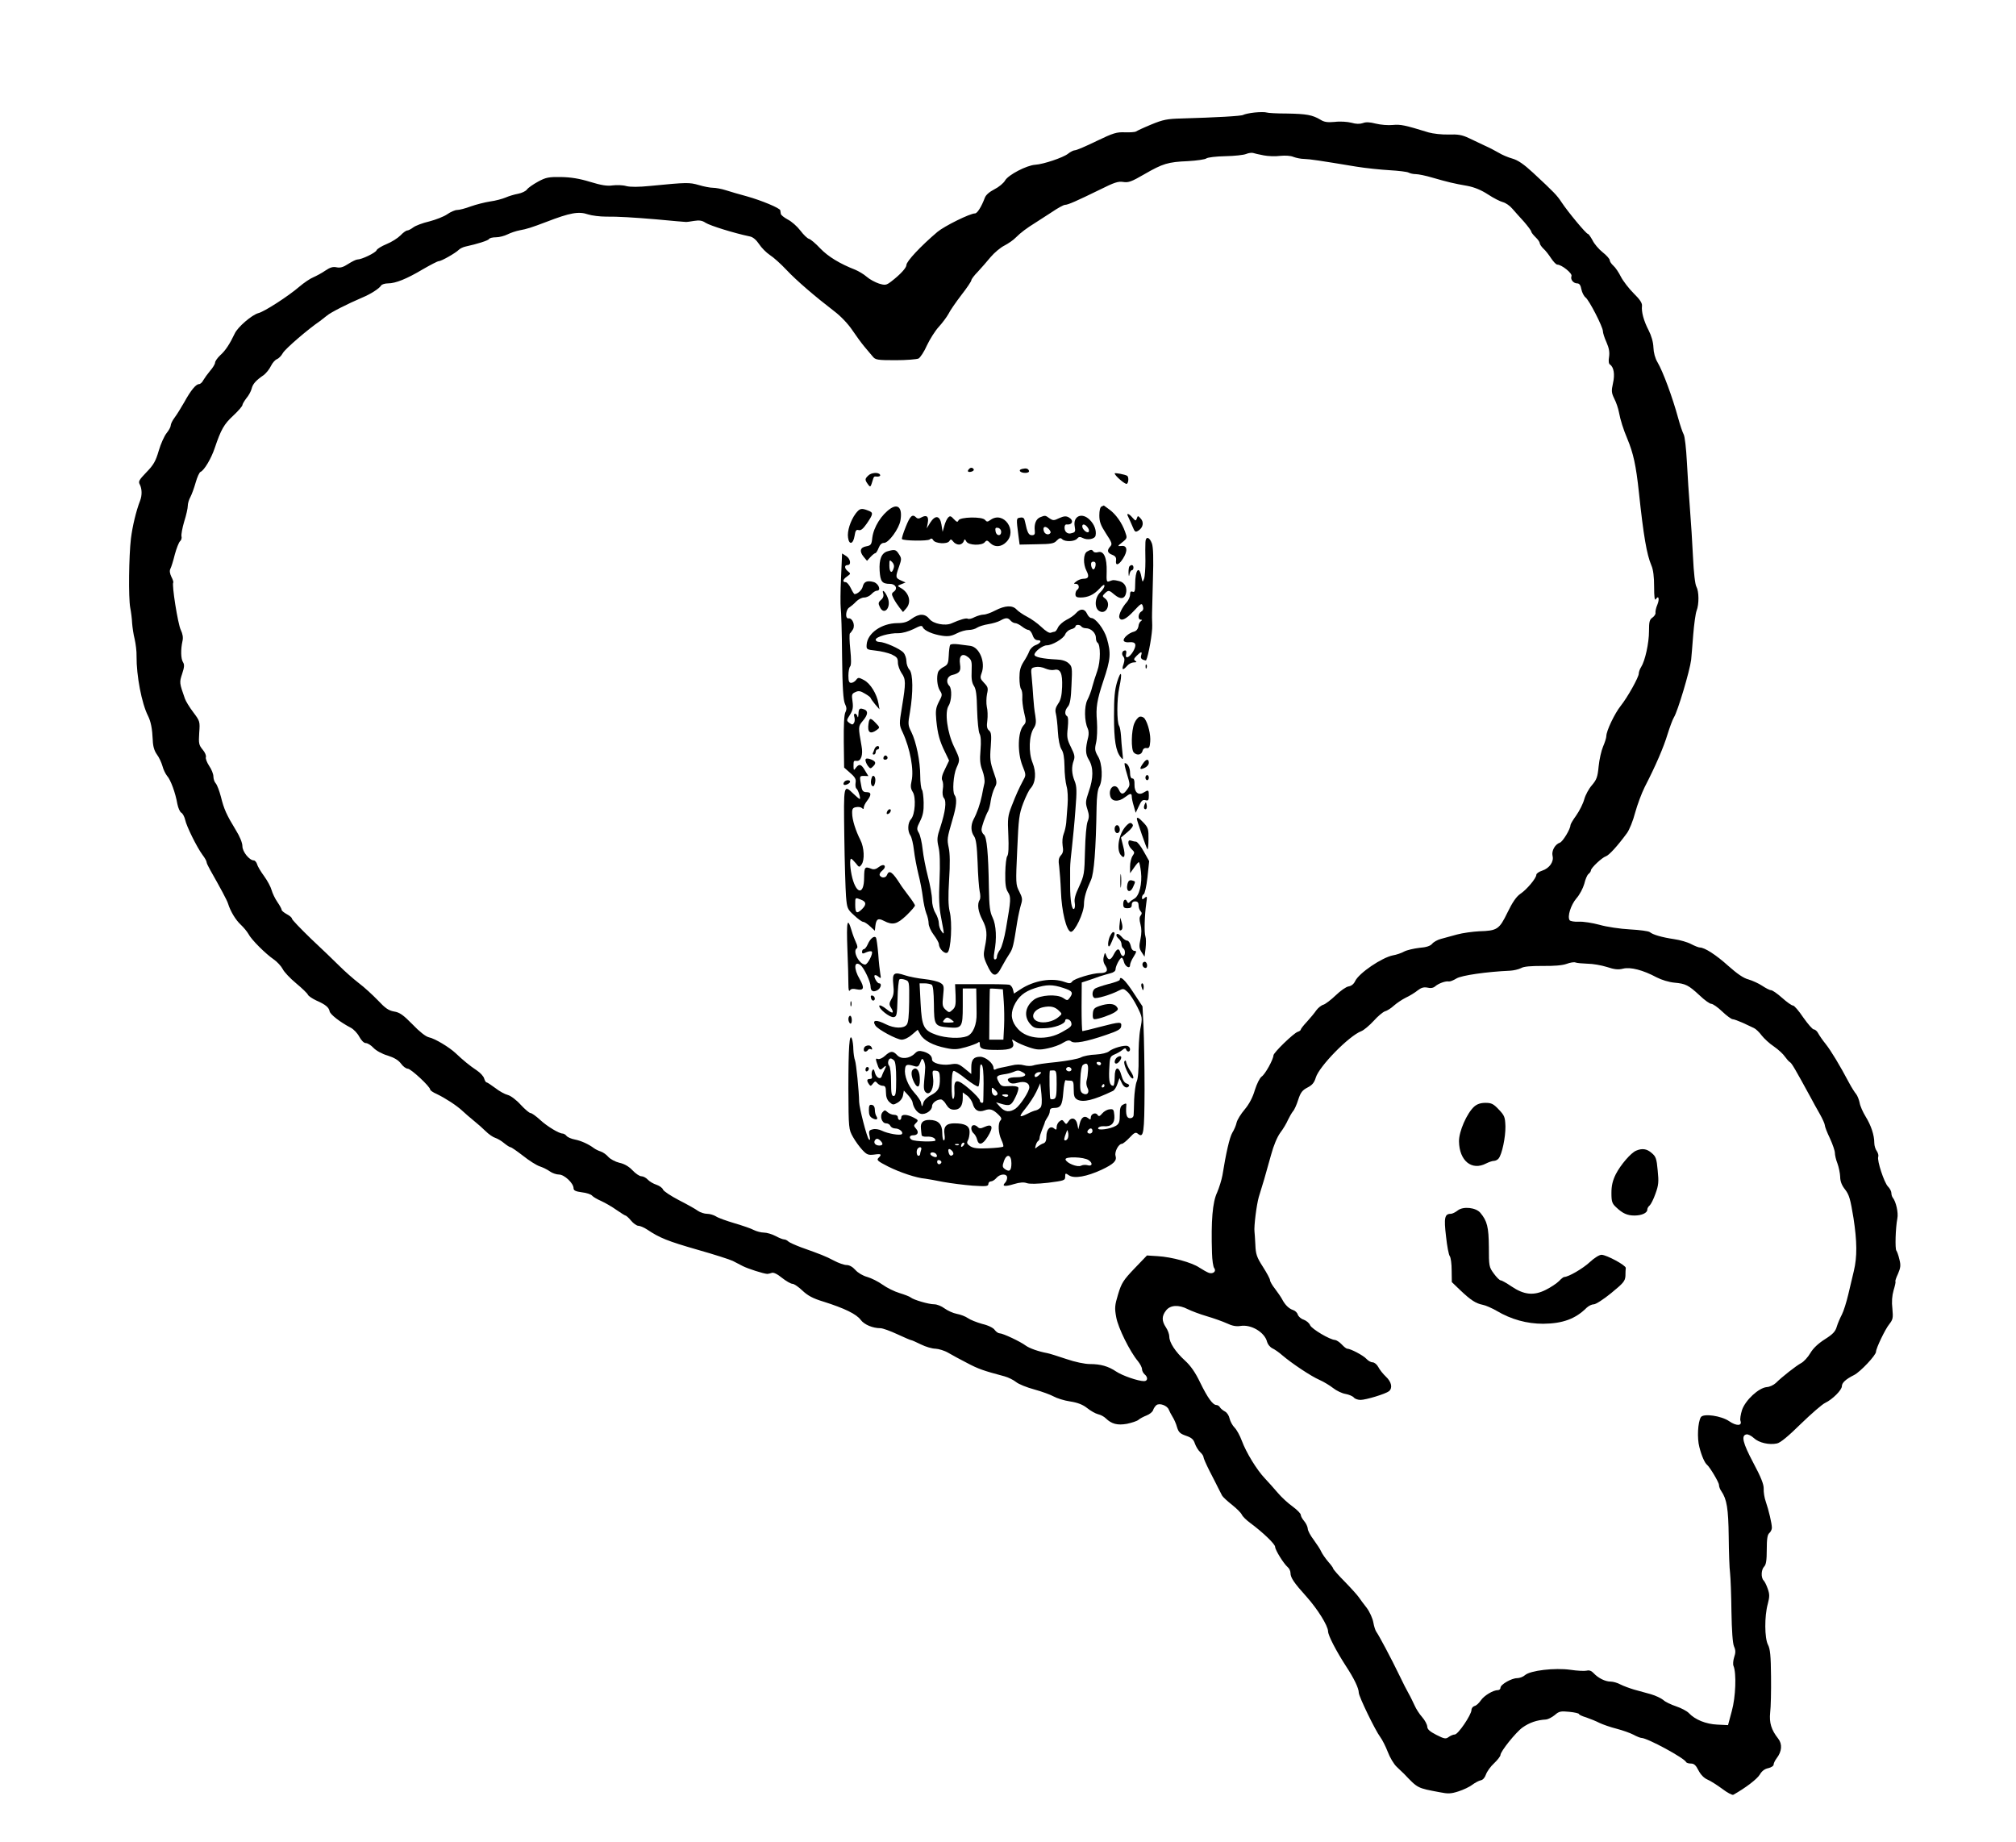 <?xml version="1.0" standalone="no"?>
<!DOCTYPE svg PUBLIC "-//W3C//DTD SVG 20010904//EN"
 "http://www.w3.org/TR/2001/REC-SVG-20010904/DTD/svg10.dtd">
<svg version="1.0" xmlns="http://www.w3.org/2000/svg"
 width="1181pt" height="1079pt" viewBox="0 0 1181 1079"
 preserveAspectRatio="xMidYMid meet">

<g transform="translate(0,1079) scale(0.1,-0.1)"
fill="#000000" stroke="none">
<path d="M7350 10131 c-30 -3 -60 -10 -67 -14 -11 -7 -157 -15 -363 -21 -82
-2 -107 -7 -175 -35 -44 -18 -84 -37 -90 -41 -5 -4 -35 -6 -65 -5 -49 2 -68
-4 -166 -51 -61 -30 -118 -54 -126 -54 -9 0 -27 -9 -42 -21 -28 -22 -143 -61
-191 -64 -50 -3 -158 -59 -177 -92 -9 -16 -37 -39 -63 -52 -29 -15 -50 -33
-56 -50 -19 -51 -44 -91 -57 -91 -30 0 -179 -74 -220 -108 -98 -83 -182 -173
-182 -194 0 -17 -36 -56 -88 -96 -30 -23 -36 -24 -73 -13 -21 7 -54 24 -72 40
-17 15 -48 33 -67 41 -90 35 -159 77 -205 125 -27 29 -57 54 -66 56 -9 2 -32
24 -50 48 -19 25 -52 54 -74 65 -22 12 -41 27 -41 34 -1 6 -2 16 -3 20 -2 13
-110 58 -196 82 -44 12 -100 28 -124 36 -25 8 -58 14 -74 14 -16 0 -53 7 -83
16 -56 16 -69 16 -284 -5 -69 -7 -117 -7 -141 -1 -20 6 -56 7 -80 4 -33 -5
-67 1 -133 21 -62 19 -112 27 -170 28 -71 1 -88 -2 -134 -27 -29 -16 -58 -36
-65 -46 -7 -10 -31 -21 -52 -25 -22 -4 -55 -14 -73 -22 -19 -8 -59 -19 -90
-23 -32 -5 -83 -18 -114 -29 -32 -12 -67 -21 -80 -21 -12 0 -38 -11 -58 -25
-20 -14 -67 -32 -105 -42 -39 -9 -81 -25 -94 -35 -13 -10 -29 -18 -35 -18 -7
0 -25 -13 -40 -29 -16 -16 -52 -39 -82 -51 -29 -12 -55 -28 -58 -36 -6 -15
-87 -54 -112 -54 -8 0 -32 -12 -54 -26 -29 -19 -46 -24 -67 -20 -22 5 -39 0
-67 -19 -20 -14 -52 -31 -70 -39 -18 -7 -55 -32 -82 -55 -65 -56 -206 -147
-240 -155 -38 -10 -122 -82 -139 -120 -28 -59 -54 -100 -85 -127 -16 -15 -30
-35 -30 -43 0 -8 -13 -30 -29 -48 -15 -18 -33 -43 -40 -55 -6 -13 -18 -23 -25
-23 -18 0 -48 -36 -86 -105 -19 -33 -44 -74 -57 -91 -13 -17 -23 -38 -23 -47
0 -8 -11 -28 -24 -44 -13 -16 -34 -62 -46 -103 -18 -62 -31 -84 -72 -126 -43
-45 -49 -54 -39 -72 13 -25 14 -63 2 -94 -24 -62 -45 -151 -54 -223 -12 -102
-15 -346 -4 -405 5 -25 10 -65 11 -90 2 -25 8 -67 15 -94 6 -27 12 -72 11
-100 -1 -114 30 -276 67 -349 17 -34 25 -76 28 -143 1 -35 9 -62 24 -83 13
-17 27 -48 33 -69 5 -20 18 -46 27 -57 21 -23 49 -100 60 -164 5 -24 15 -48
24 -52 8 -5 18 -24 22 -42 8 -38 68 -159 101 -204 13 -17 24 -36 24 -42 0 -6
10 -27 22 -48 60 -106 98 -176 104 -196 14 -45 44 -95 74 -123 17 -16 37 -40
45 -54 17 -34 102 -118 149 -150 20 -14 43 -39 52 -56 8 -17 44 -55 79 -84 35
-29 66 -59 69 -67 3 -7 25 -22 48 -33 55 -24 75 -41 79 -64 4 -19 64 -65 124
-96 17 -9 39 -32 50 -53 12 -22 27 -37 38 -37 11 0 31 -13 45 -28 15 -16 51
-36 83 -45 38 -12 63 -27 78 -47 12 -17 30 -30 40 -30 18 0 131 -105 131 -122
0 -5 17 -17 38 -26 50 -24 117 -67 152 -100 16 -15 45 -40 66 -57 20 -16 52
-44 69 -61 18 -18 43 -35 56 -39 13 -4 37 -18 52 -31 16 -13 33 -24 38 -24 5
0 38 -23 73 -50 35 -28 79 -56 98 -62 18 -6 45 -19 60 -30 14 -10 38 -18 53
-18 31 0 85 -51 85 -80 0 -13 11 -19 49 -24 27 -3 54 -12 60 -20 6 -7 30 -21
53 -31 24 -11 64 -34 89 -52 26 -18 50 -33 53 -33 4 0 19 -13 33 -30 13 -16
33 -30 42 -30 10 0 34 -10 52 -22 73 -49 120 -68 294 -118 99 -28 192 -58 208
-66 15 -8 41 -21 58 -30 29 -15 122 -45 144 -46 6 0 17 3 26 6 10 4 32 -6 60
-29 24 -19 52 -35 61 -35 10 0 36 -18 58 -39 32 -30 60 -46 126 -66 120 -38
191 -72 216 -106 21 -28 70 -49 116 -49 13 0 57 -16 98 -35 41 -19 78 -35 82
-35 4 0 30 -12 57 -25 28 -14 66 -25 85 -25 19 -1 53 -11 75 -24 22 -13 72
-40 111 -60 64 -34 95 -45 219 -78 22 -6 52 -21 67 -33 14 -12 63 -32 108 -44
44 -12 95 -31 113 -41 18 -10 61 -24 96 -29 45 -7 75 -19 100 -39 20 -16 48
-32 64 -36 15 -3 35 -14 45 -24 34 -33 68 -42 124 -32 28 6 59 16 67 23 9 8
30 19 48 26 18 7 35 21 38 31 3 10 12 23 19 29 18 15 64 -2 73 -26 4 -10 14
-29 22 -42 9 -14 21 -41 26 -60 9 -30 18 -39 53 -51 32 -11 44 -21 52 -46 6
-17 20 -40 30 -49 11 -10 20 -23 20 -29 0 -7 16 -43 35 -81 20 -39 43 -83 51
-100 8 -16 19 -37 23 -45 4 -8 31 -33 59 -55 28 -22 53 -48 57 -57 3 -9 25
-31 48 -48 72 -53 147 -124 147 -141 0 -18 50 -98 73 -118 9 -7 17 -23 17 -35
0 -27 20 -57 95 -140 64 -72 124 -168 125 -201 0 -25 49 -118 106 -206 46 -70
74 -128 74 -154 0 -22 97 -222 126 -260 12 -16 32 -56 44 -87 12 -32 35 -71
52 -87 17 -16 35 -34 42 -40 83 -87 77 -84 210 -109 49 -10 67 -9 110 5 28 9
65 26 81 39 17 12 39 24 50 26 12 2 24 16 30 34 6 17 27 47 48 66 20 19 37 41
37 48 0 21 90 133 129 161 41 29 84 44 138 47 12 1 35 13 51 26 25 22 35 24
85 19 31 -3 57 -9 57 -13 0 -4 19 -13 43 -20 23 -8 58 -22 77 -32 19 -9 64
-25 100 -34 35 -9 80 -25 99 -35 20 -11 41 -19 47 -19 34 0 252 -118 262 -142
2 -4 14 -8 28 -8 18 0 29 -10 44 -40 13 -25 32 -45 53 -54 17 -7 56 -32 86
-54 30 -23 59 -38 65 -35 73 41 139 92 155 118 12 21 29 34 50 38 17 4 31 13
31 20 0 8 8 25 18 38 31 40 34 83 9 115 -41 52 -53 93 -47 153 4 31 6 126 5
211 -1 121 -5 162 -18 186 -20 39 -21 167 -1 239 11 42 11 57 0 88 -7 21 -18
43 -24 49 -17 17 -15 64 3 82 11 11 15 37 15 99 0 63 4 88 15 97 8 7 15 21 15
31 0 24 -18 102 -36 154 -8 22 -13 56 -12 75 1 25 -16 68 -61 152 -62 117 -72
160 -40 166 9 2 29 -8 44 -22 29 -27 89 -41 135 -31 20 4 67 43 140 115 61 59
125 115 143 123 42 20 97 75 97 97 0 20 22 41 72 66 37 19 128 116 128 136 0
20 54 133 78 162 21 27 23 36 18 90 -5 41 -2 76 7 108 8 26 13 49 11 51 -3 2
4 23 15 46 15 35 17 50 8 84 -5 23 -14 47 -18 52 -8 11 -5 130 6 188 7 33 -8
99 -27 122 -4 5 -8 17 -8 27 0 10 -9 27 -20 38 -22 22 -65 153 -57 174 3 8 -1
22 -8 33 -8 10 -15 32 -15 48 0 47 -19 103 -51 155 -16 26 -32 62 -35 81 -4
19 -13 41 -20 50 -8 9 -27 39 -42 67 -54 102 -106 188 -137 227 -18 22 -37 50
-44 63 -6 12 -18 22 -25 22 -8 0 -35 32 -62 70 -26 39 -53 70 -60 70 -8 0 -36
20 -64 45 -28 25 -57 45 -65 45 -8 0 -31 12 -52 26 -21 14 -57 30 -80 37 -29
7 -66 33 -118 79 -72 65 -139 108 -167 108 -7 0 -30 9 -51 20 -20 11 -65 24
-100 29 -73 11 -124 26 -142 41 -7 6 -60 13 -116 16 -57 3 -138 15 -179 27
-41 11 -96 20 -122 18 -25 -1 -49 3 -53 9 -14 22 7 89 40 128 19 21 39 60 46
85 6 26 17 52 25 58 8 6 14 16 14 21 0 14 65 75 87 82 19 6 69 61 124 136 14
19 36 73 48 120 13 47 38 114 56 150 65 126 112 236 134 310 13 41 29 85 37
98 22 34 93 272 101 337 2 17 7 82 12 145 5 63 14 128 20 143 15 38 14 113 -1
140 -8 13 -16 85 -20 172 -4 83 -12 211 -18 285 -6 74 -14 198 -18 275 -4 77
-12 149 -19 161 -6 11 -21 54 -32 95 -33 121 -89 273 -121 327 -14 23 -23 57
-24 87 -1 31 -12 69 -28 100 -29 56 -43 108 -39 143 2 16 -12 38 -48 73 -28
28 -62 72 -75 97 -13 26 -33 56 -45 66 -12 11 -21 25 -21 32 0 7 -18 28 -41
46 -23 18 -50 50 -60 71 -11 20 -23 37 -27 37 -10 0 -117 129 -154 185 -27 41
-42 57 -168 174 -53 49 -88 73 -120 82 -25 7 -61 22 -80 34 -19 11 -55 30 -80
41 -25 12 -67 32 -95 45 -40 19 -64 23 -120 21 -38 -1 -90 5 -115 12 -143 44
-164 48 -211 44 -27 -3 -72 1 -100 8 -34 9 -58 10 -75 3 -18 -6 -40 -6 -67 2
-23 6 -67 9 -97 5 -44 -4 -63 -1 -85 13 -47 28 -82 34 -195 36 -58 0 -112 3
-120 6 -8 3 -40 3 -70 0z m52 -251 c26 -5 69 -7 97 -3 30 3 62 1 78 -6 16 -6
44 -12 63 -12 34 -1 88 -9 305 -45 55 -9 143 -18 195 -21 52 -3 103 -9 112
-14 9 -5 28 -9 42 -9 15 0 59 -9 99 -21 87 -25 123 -34 204 -48 41 -8 80 -24
120 -50 32 -21 71 -41 87 -45 16 -4 41 -21 55 -38 14 -16 45 -51 69 -77 23
-27 42 -52 42 -57 0 -5 12 -20 25 -33 14 -13 25 -29 25 -35 0 -7 10 -21 21
-32 12 -10 32 -36 45 -56 14 -21 30 -38 37 -38 25 0 89 -51 83 -67 -8 -20 11
-43 34 -43 12 0 20 -11 24 -35 4 -19 15 -40 24 -47 21 -15 102 -173 102 -198
0 -10 9 -39 21 -65 15 -34 19 -58 15 -86 -4 -22 -2 -40 5 -44 23 -15 30 -58
18 -110 -10 -45 -9 -56 8 -91 11 -21 23 -57 27 -79 8 -44 26 -101 49 -155 35
-84 51 -155 68 -315 27 -255 46 -364 73 -427 11 -25 16 -67 16 -125 0 -58 3
-83 10 -73 16 26 23 2 9 -32 -8 -18 -12 -39 -11 -47 2 -7 -6 -20 -17 -28 -18
-12 -21 -25 -21 -80 0 -70 -23 -174 -46 -210 -8 -12 -14 -30 -14 -39 0 -21
-66 -139 -106 -189 -35 -44 -84 -146 -84 -177 0 -10 -9 -38 -19 -61 -10 -23
-22 -75 -26 -116 -6 -63 -12 -78 -39 -110 -18 -20 -38 -57 -45 -82 -7 -26 -28
-68 -47 -95 -19 -26 -34 -52 -34 -57 0 -23 -45 -97 -62 -103 -28 -9 -50 -48
-43 -77 9 -34 -18 -73 -61 -87 -19 -6 -34 -17 -34 -24 0 -20 -56 -87 -94 -112
-23 -16 -46 -49 -75 -109 -48 -99 -60 -107 -166 -110 -38 -2 -97 -10 -130 -19
-33 -9 -76 -21 -95 -26 -19 -5 -42 -18 -50 -28 -11 -13 -34 -21 -75 -24 -33
-4 -73 -13 -90 -22 -16 -9 -46 -19 -65 -22 -65 -13 -200 -104 -222 -152 -8
-17 -23 -28 -38 -30 -14 -2 -47 -25 -75 -52 -27 -26 -60 -51 -72 -55 -12 -3
-31 -18 -42 -33 -10 -15 -35 -45 -55 -67 -20 -21 -36 -42 -36 -46 0 -4 -8 -10
-18 -13 -24 -8 -142 -122 -142 -138 -1 -24 -48 -110 -69 -124 -12 -9 -28 -42
-40 -79 -12 -42 -33 -82 -59 -113 -23 -27 -44 -61 -48 -78 -3 -16 -15 -43 -25
-59 -16 -27 -37 -119 -58 -250 -5 -27 -19 -72 -31 -100 -27 -57 -36 -165 -30
-355 1 -41 7 -81 13 -88 14 -18 -6 -36 -31 -28 -11 4 -36 18 -56 31 -44 30
-161 62 -244 67 l-63 4 -73 -76 c-65 -68 -76 -85 -96 -151 -20 -66 -21 -81
-11 -135 11 -62 80 -201 127 -257 13 -16 24 -37 24 -47 0 -9 7 -23 15 -30 21
-17 19 -40 -3 -40 -35 0 -127 32 -163 56 -46 31 -91 44 -154 44 -30 0 -88 12
-140 30 -50 17 -99 32 -110 34 -50 9 -104 28 -126 44 -32 24 -134 72 -153 72
-8 0 -21 9 -29 20 -8 12 -38 27 -73 35 -32 9 -70 24 -84 34 -14 10 -43 21 -65
25 -22 4 -54 19 -72 32 -17 13 -44 24 -60 24 -33 0 -121 26 -138 40 -7 6 -37
17 -66 26 -30 9 -74 31 -99 49 -25 18 -65 38 -89 45 -26 7 -55 24 -70 41 -16
18 -35 29 -52 29 -14 0 -48 12 -74 26 -49 26 -78 37 -193 78 -34 13 -68 28
-74 34 -7 7 -18 12 -25 12 -7 0 -30 9 -50 20 -21 11 -51 20 -68 20 -16 0 -43
7 -59 15 -16 9 -67 26 -114 40 -47 14 -95 31 -108 40 -13 8 -36 15 -52 15 -16
0 -40 8 -53 17 -13 10 -63 38 -112 63 -48 25 -90 53 -93 62 -3 9 -20 22 -38
28 -19 6 -42 20 -51 30 -10 11 -27 20 -38 20 -11 0 -34 16 -52 35 -22 23 -48
38 -77 44 -24 6 -52 21 -64 34 -12 14 -32 28 -45 32 -13 4 -31 13 -39 19 -32
24 -76 44 -112 51 -21 4 -42 13 -49 21 -6 8 -17 14 -23 14 -21 0 -91 42 -133
81 -24 22 -48 39 -55 39 -7 0 -33 22 -58 49 -25 28 -59 53 -75 57 -17 4 -50
22 -74 41 -24 18 -47 33 -51 33 -4 0 -10 10 -14 23 -3 12 -22 33 -43 47 -41
27 -82 61 -123 100 -38 36 -123 87 -158 94 -18 4 -55 33 -96 76 -54 55 -75 70
-108 75 -32 6 -51 19 -95 66 -31 32 -81 78 -112 101 -31 24 -81 68 -111 98
-30 30 -106 103 -168 161 -61 59 -112 112 -112 118 0 6 -13 17 -30 26 -16 9
-30 20 -30 25 0 5 -11 26 -25 46 -14 20 -29 52 -34 70 -5 19 -25 56 -44 82
-19 26 -38 57 -41 70 -4 12 -13 22 -19 22 -26 0 -67 51 -67 83 0 20 -15 57
-40 97 -53 87 -68 120 -86 193 -9 34 -22 69 -30 78 -8 8 -14 27 -14 41 0 14
-11 42 -25 62 -13 20 -22 43 -19 51 3 8 -5 28 -19 44 -22 27 -24 36 -20 98 5
67 4 69 -35 121 -22 29 -44 65 -49 80 -32 91 -33 94 -16 145 13 39 14 54 5 68
-13 20 -14 75 -3 124 5 20 1 42 -10 65 -17 34 -54 268 -44 278 2 2 -3 18 -11
33 -9 19 -12 35 -6 47 5 9 17 47 26 84 10 37 24 72 31 78 7 6 11 19 8 29 -2
10 5 49 16 86 12 37 21 78 21 92 0 14 7 37 15 51 8 15 22 53 31 85 9 32 22 61
29 63 21 9 62 77 83 140 37 109 54 139 108 189 30 28 54 56 54 62 0 6 11 24
23 40 13 15 27 40 31 56 7 28 24 48 71 80 14 11 33 34 42 53 9 19 25 36 35 40
9 3 26 19 35 36 15 26 149 141 217 187 11 8 30 23 41 32 20 18 123 70 205 105
51 21 101 53 113 72 4 6 22 12 40 12 44 0 109 26 203 82 45 26 87 48 94 48 15
0 98 47 118 67 7 7 25 16 40 19 69 15 132 35 137 44 3 6 22 10 41 10 19 0 49
8 67 17 18 9 50 20 72 24 40 7 71 17 155 49 140 54 190 63 245 44 22 -7 69
-13 105 -13 69 1 164 -5 295 -16 44 -4 98 -9 120 -11 22 -2 45 -4 50 -4 6 -1
29 2 51 6 31 5 48 2 67 -11 27 -17 164 -60 259 -80 18 -3 38 -20 54 -44 14
-22 43 -51 64 -65 22 -14 65 -53 97 -87 59 -63 169 -157 281 -243 36 -27 80
-73 104 -109 23 -34 55 -78 72 -98 17 -20 39 -46 48 -57 16 -20 27 -22 134
-22 63 0 124 5 135 10 10 6 33 40 49 77 17 36 48 85 69 108 22 24 47 58 57 76
9 19 43 68 75 110 33 42 59 81 59 87 0 6 17 29 38 50 20 22 54 60 75 86 22 26
58 56 80 67 23 12 54 33 68 48 29 29 64 55 114 86 17 11 61 39 96 62 35 24 70
43 78 43 17 0 67 22 206 90 82 41 106 49 135 44 30 -5 49 2 123 45 109 63 139
72 256 77 52 3 101 10 108 16 8 6 57 12 111 13 53 1 108 7 122 13 14 6 32 8
40 6 8 -3 36 -9 62 -14z m1898 -4735 c30 0 81 -9 113 -19 45 -15 67 -17 95
-10 43 11 117 -8 197 -51 29 -15 72 -28 104 -31 66 -6 82 -14 148 -75 28 -27
59 -49 68 -49 9 0 38 -20 64 -45 26 -25 54 -45 61 -45 7 0 34 -10 59 -21 25
-12 55 -26 66 -31 11 -5 31 -24 45 -43 14 -18 46 -48 72 -65 26 -18 55 -45 64
-59 10 -14 23 -29 30 -33 11 -7 28 -36 122 -208 13 -25 37 -68 53 -96 16 -28
29 -58 29 -65 0 -8 13 -42 30 -77 16 -35 29 -73 29 -85 0 -12 6 -40 15 -62 8
-22 15 -57 16 -78 0 -26 9 -50 29 -75 24 -31 31 -57 49 -167 21 -137 22 -227
2 -310 -6 -27 -21 -88 -32 -135 -11 -47 -28 -101 -38 -120 -10 -19 -24 -51
-30 -71 -8 -29 -24 -45 -70 -74 -39 -25 -68 -52 -85 -81 -14 -24 -38 -50 -53
-58 -30 -16 -114 -82 -149 -117 -13 -12 -36 -23 -53 -24 -47 -4 -125 -76 -145
-134 -8 -26 -13 -55 -9 -64 11 -30 -24 -31 -66 -2 -46 32 -151 47 -166 24 -18
-29 -23 -123 -9 -175 13 -52 32 -94 45 -104 16 -13 70 -103 70 -118 0 -10 6
-26 14 -37 32 -47 41 -102 43 -265 1 -91 4 -187 8 -215 3 -27 7 -129 8 -225 2
-112 7 -185 15 -204 10 -22 10 -37 1 -63 -6 -19 -8 -42 -4 -51 18 -43 13 -183
-10 -265 l-22 -82 -63 3 c-67 3 -130 29 -166 67 -11 12 -45 30 -75 40 -30 10
-64 26 -75 37 -12 10 -45 26 -73 34 -28 8 -72 20 -98 27 -27 8 -62 21 -80 30
-18 10 -44 17 -58 17 -32 0 -73 21 -99 49 -13 14 -26 19 -41 15 -12 -3 -55 -1
-95 5 -93 13 -235 -4 -266 -31 -11 -10 -32 -18 -47 -18 -32 0 -97 -37 -97 -56
0 -8 -7 -14 -15 -14 -28 0 -81 -32 -100 -60 -11 -16 -27 -31 -37 -33 -10 -3
-18 -13 -18 -24 -1 -28 -78 -143 -98 -143 -9 0 -25 -7 -36 -15 -16 -12 -25
-11 -72 13 -39 20 -53 33 -53 49 -1 12 -14 37 -30 55 -16 18 -36 49 -44 68 -9
19 -24 51 -35 70 -11 19 -34 64 -51 100 -51 106 -126 246 -138 261 -6 8 -14
33 -18 56 -4 23 -21 61 -38 84 -18 23 -39 51 -47 63 -8 12 -45 53 -82 91 -38
38 -68 73 -68 77 0 4 -13 22 -30 41 -16 19 -34 45 -40 58 -5 13 -26 44 -44 69
-19 25 -35 54 -35 66 -1 12 -10 31 -21 44 -11 13 -20 29 -20 37 0 7 -21 29
-47 48 -27 19 -66 55 -88 81 -22 26 -56 64 -75 84 -47 49 -110 152 -135 220
-11 30 -30 65 -43 78 -12 12 -25 36 -29 53 -3 16 -15 35 -27 41 -11 6 -25 17
-29 24 -4 8 -14 14 -21 14 -21 0 -51 41 -95 131 -28 59 -56 99 -89 129 -56 51
-92 106 -92 140 0 14 -9 39 -20 55 -25 38 -25 66 1 99 25 32 74 35 128 7 20
-10 70 -29 111 -41 41 -12 94 -31 118 -42 29 -14 54 -19 78 -15 64 11 144 -38
157 -94 4 -14 17 -30 31 -37 13 -6 39 -24 57 -40 56 -48 170 -124 219 -145 25
-11 61 -33 80 -48 19 -15 52 -31 72 -34 21 -4 42 -13 49 -21 6 -8 24 -14 39
-14 32 0 147 35 167 51 22 19 15 54 -18 85 -17 16 -37 41 -45 57 -8 15 -23 27
-33 27 -10 0 -26 9 -37 21 -17 19 -92 59 -112 59 -5 0 -19 11 -32 25 -13 14
-31 25 -39 26 -30 1 -136 64 -146 86 -5 13 -22 27 -38 33 -16 5 -31 19 -34 29
-3 11 -15 23 -27 27 -25 8 -48 30 -66 65 -7 13 -26 40 -41 60 -16 20 -29 43
-29 50 0 8 -19 43 -42 79 -36 56 -42 74 -44 130 -2 36 -4 70 -5 75 -4 31 12
157 25 203 9 28 23 76 32 105 8 28 26 93 40 142 15 56 36 105 54 130 17 22 37
56 45 75 9 19 22 41 29 50 8 8 22 39 31 68 14 43 24 56 55 72 27 14 39 28 48
58 20 66 195 245 267 272 15 6 47 33 72 60 24 27 54 52 66 56 12 3 36 18 52
33 17 15 48 36 70 47 22 10 53 29 69 42 22 17 36 21 58 17 19 -5 35 -2 46 8
20 17 61 32 80 28 7 -1 27 7 45 18 30 18 176 39 312 45 22 1 51 8 65 15 16 10
57 13 126 13 66 -1 116 3 141 12 21 8 45 12 53 8 8 -3 40 -6 70 -7z"/>
<path d="M5677 8043 c-13 -13 -7 -21 13 -16 11 3 17 9 14 14 -6 11 -18 12 -27
2z"/>
<path d="M5987 8043 c-25 -6 -11 -23 19 -23 15 0 24 5 22 12 -5 14 -17 17 -41
11z"/>
<path d="M5086 8004 c-20 -19 -20 -25 -2 -50 16 -21 15 -21 32 34 2 7 7 12 11
11 20 -3 34 2 28 11 -9 15 -52 12 -69 -6z"/>
<path d="M6530 8017 c0 -13 63 -67 71 -61 11 6 12 41 2 47 -13 8 -73 19 -73
14z"/>
<path d="M5218 7812 c-54 -36 -100 -109 -108 -172 -4 -40 -8 -45 -35 -50 -36
-6 -42 -29 -16 -61 l20 -24 21 23 c11 12 24 22 28 22 4 0 13 14 19 30 8 20 18
30 32 30 27 0 88 83 96 132 12 70 -12 99 -57 70z"/>
<path d="M6453 7823 c-8 -3 -13 -23 -13 -52 0 -37 8 -58 39 -106 35 -53 38
-62 25 -76 -21 -23 -17 -38 12 -49 18 -7 24 -16 22 -32 -5 -34 15 -30 40 9 30
46 26 79 -8 75 -25 -2 -25 -2 5 22 29 23 29 25 16 61 -18 52 -55 104 -93 131
-18 13 -32 24 -32 23 -1 0 -7 -3 -13 -6z"/>
<path d="M5012 7781 c-30 -41 -50 -103 -44 -140 6 -45 30 -39 38 9 5 33 10 39
24 35 13 -4 26 7 49 40 38 56 38 63 5 75 -39 15 -48 12 -72 -19z"/>
<path d="M6609 7763 c5 -10 16 -35 25 -56 14 -34 17 -36 35 -25 27 17 34 49
13 71 -15 17 -17 17 -22 1 -6 -17 -8 -16 -26 4 -22 26 -38 29 -25 5z"/>
<path d="M5306 7704 c-15 -37 -25 -69 -22 -72 11 -10 149 -12 162 -2 9 8 15 7
21 -4 11 -20 81 -25 94 -6 8 13 11 13 23 -2 7 -10 22 -18 34 -18 11 0 23 8 27
18 6 16 7 16 16 0 13 -23 91 -25 108 -4 11 13 15 12 32 -5 26 -26 65 -24 94 6
67 66 -15 184 -92 130 -18 -13 -22 -13 -33 0 -17 20 -147 17 -155 -3 -5 -12
-10 -11 -27 7 -17 19 -23 21 -34 9 -7 -7 -17 -29 -22 -48 l-10 -35 -7 43 c-9
53 -36 57 -66 10 l-20 -33 6 32 c7 37 -6 49 -36 33 -15 -9 -24 -9 -32 -1 -22
22 -35 10 -61 -55z m559 -29 c0 -28 -29 -25 -33 3 -3 19 0 23 15 20 10 -2 18
-12 18 -23z"/>
<path d="M6093 7760 c-24 -10 -36 -40 -31 -80 2 -19 -2 -25 -17 -25 -19 0 -27
15 -40 78 -4 22 -10 28 -28 25 -24 -3 -24 -4 -11 -105 l7 -53 100 2 c86 1 102
4 118 22 15 15 22 17 31 8 17 -17 73 -15 88 3 9 11 17 12 32 4 28 -15 72 -7
76 14 6 30 -7 65 -34 92 -46 46 -100 22 -88 -40 5 -28 3 -33 -18 -38 -15 -5
-27 -1 -35 9 -11 16 -8 44 5 42 36 -4 44 25 12 42 -15 8 -28 7 -55 -5 -31 -15
-36 -15 -57 -1 -25 18 -25 18 -55 6z m281 -63 c6 -9 7 -19 3 -23 -9 -9 -37 15
-37 33 0 18 20 12 34 -10z m-220 -28 c-9 -15 -31 -10 -38 7 -10 26 4 37 25 18
10 -9 16 -21 13 -25z"/>
<path d="M6710 7613 c-1 -16 -1 -64 0 -109 0 -44 -3 -91 -8 -104 -9 -23 -9
-22 -16 13 -13 68 -36 39 -36 -45 0 -40 -3 -49 -15 -44 -11 4 -15 -1 -15 -17
0 -13 -9 -32 -19 -44 -26 -28 -49 -75 -44 -90 9 -25 38 -12 84 37 44 47 48 49
54 29 5 -15 2 -25 -9 -31 -19 -11 -22 -48 -3 -48 9 0 9 -2 1 -8 -7 -4 -14 -18
-15 -32 -3 -15 -12 -26 -26 -30 -30 -7 -65 -38 -60 -53 2 -7 17 -11 32 -9 39
4 46 -14 23 -54 -22 -37 -49 -47 -41 -14 3 11 1 20 -5 20 -18 0 -24 -20 -12
-35 9 -11 9 -23 2 -45 -13 -35 -4 -39 21 -10 9 11 27 20 39 20 17 0 19 3 9 9
-11 7 -9 13 8 30 26 26 34 27 26 2 -4 -12 0 -21 11 -25 9 -4 17 -5 18 -4 14
26 38 164 36 206 -1 31 -2 64 -1 72 0 8 2 96 5 195 4 125 2 190 -6 212 -15 40
-37 43 -38 6z"/>
<path d="M5200 7561 c-36 -10 -51 -47 -47 -114 4 -63 14 -77 60 -77 33 0 48
-27 24 -45 -15 -11 -15 -15 -2 -41 8 -16 24 -40 35 -54 l20 -25 20 23 c31 37
15 92 -35 119 -19 11 -19 12 5 21 l25 10 -27 12 c-33 15 -33 20 -11 82 15 43
15 48 -1 72 -17 27 -24 29 -66 17z m35 -100 c-10 -34 -25 -24 -25 16 0 34 1
36 16 21 10 -10 14 -23 9 -37z"/>
<path d="M6368 7559 c-22 -13 -24 -73 -3 -113 17 -33 12 -46 -18 -46 -12 0
-31 -7 -41 -15 -17 -13 -18 -15 -3 -15 18 0 23 -25 7 -35 -5 -3 -10 -15 -10
-26 0 -14 7 -19 29 -19 44 0 79 16 112 52 19 21 29 27 29 17 0 -9 -11 -26 -25
-39 -33 -31 -35 -94 -4 -110 41 -23 71 47 32 75 -16 12 -16 14 -1 29 22 21 25
20 59 -9 32 -26 55 -24 64 5 11 36 -5 68 -38 76 -35 8 -34 8 -59 -1 -15 -6
-17 0 -15 57 2 80 -16 122 -49 114 -13 -4 -26 -2 -29 4 -8 12 -15 12 -37 -1z
m50 -81 c-2 -13 -7 -23 -13 -23 -5 0 -11 10 -13 23 -2 15 2 22 13 22 11 0 15
-7 13 -22z"/>
<path d="M4927 7407 c-4 -78 -4 -158 -2 -177 3 -19 7 -147 8 -285 2 -185 7
-257 17 -278 10 -21 11 -32 2 -50 -7 -14 -10 -77 -9 -173 l2 -150 36 -32 c29
-25 35 -37 31 -58 -2 -14 0 -29 5 -33 10 -6 27 -61 19 -61 -3 0 -19 14 -36 30
-59 57 -58 58 -54 -247 2 -153 7 -312 10 -353 6 -71 8 -76 48 -112 22 -21 46
-38 53 -38 7 0 25 -12 40 -26 l28 -26 3 28 c5 41 16 48 50 30 52 -27 77 -20
132 32 28 27 50 53 50 58 0 5 -17 31 -38 58 -20 27 -42 56 -47 65 -47 74 -66
88 -79 56 -6 -18 -32 -20 -42 -3 -4 6 2 19 14 28 30 25 12 46 -19 22 -16 -13
-30 -17 -44 -11 -39 15 -42 11 -43 -52 0 -99 -43 -100 -69 -2 -13 51 -17 113
-7 113 3 0 15 -12 27 -26 19 -25 21 -26 34 -8 19 26 16 99 -7 144 -28 55 -48
119 -48 156 -1 26 4 33 23 36 13 3 29 0 34 -5 8 -8 11 -7 11 3 0 8 9 26 20 40
26 34 25 50 -4 50 -18 0 -25 7 -29 28 -13 66 -13 67 14 67 l26 -1 -20 33 c-21
37 -34 41 -53 16 -12 -17 -13 -16 -14 5 0 36 0 37 18 35 26 -3 39 35 29 87
-20 112 -20 115 7 147 30 35 33 58 10 67 -28 11 -34 6 -35 -26 -1 -18 -3 -25
-6 -15 -2 9 -9 17 -14 17 -6 0 -8 -9 -4 -20 3 -11 3 -26 -2 -34 -7 -12 -11
-12 -27 -1 -18 14 -18 15 3 48 17 27 20 44 15 79 -6 39 -4 45 17 54 18 9 30 7
56 -9 18 -10 33 -22 33 -25 1 -4 12 -20 26 -37 l26 -30 -6 35 c-10 56 -47 116
-84 136 -32 17 -35 17 -47 1 -7 -9 -20 -17 -29 -17 -12 0 -16 10 -16 43 0 24
5 48 10 53 7 7 7 41 1 100 -5 49 -6 91 -2 94 4 3 12 14 18 24 14 25 -4 67 -26
64 -22 -4 -17 53 6 65 9 6 27 21 39 34 12 12 32 23 46 23 14 0 33 9 43 20 10
11 24 20 32 20 27 0 10 43 -20 51 -38 10 -56 2 -63 -27 -5 -21 -31 -44 -48
-44 -3 0 -13 16 -22 35 -9 19 -23 35 -30 35 -21 0 -17 16 9 34 21 15 21 16 5
29 -22 17 -23 37 -3 37 23 0 18 36 -8 53 l-24 15 -6 -141z m117 -1887 c32 -12
33 -30 3 -58 -29 -27 -37 -20 -37 30 0 42 -1 42 34 28z"/>
<path d="M6617 7473 c-4 -3 -6 -20 -6 -37 1 -24 3 -26 6 -8 2 12 9 22 14 22 5
0 9 7 9 15 0 16 -12 20 -23 8z"/>
<path d="M5174 7313 c4 -13 0 -26 -13 -37 -16 -14 -17 -21 -7 -41 25 -55 70
-2 46 55 -14 35 -36 54 -26 23z"/>
<path d="M5830 7214 c-24 -13 -55 -24 -68 -24 -12 0 -36 -7 -53 -15 -16 -9
-34 -13 -40 -9 -9 5 -45 -5 -94 -27 -37 -17 -108 -3 -130 25 -26 33 -61 33
-105 1 -25 -19 -47 -25 -84 -25 -92 -1 -174 -59 -179 -125 -2 -29 -1 -30 53
-36 30 -3 72 -13 93 -22 31 -15 37 -22 37 -48 0 -17 10 -44 21 -61 26 -36 26
-58 3 -198 -17 -103 -17 -106 4 -150 44 -95 67 -221 52 -285 -7 -31 -5 -45 7
-64 20 -31 14 -132 -10 -159 -20 -22 -22 -70 -3 -97 7 -11 16 -49 20 -85 4
-36 16 -99 26 -140 11 -42 22 -102 26 -135 4 -33 13 -75 20 -94 8 -18 14 -46
14 -60 0 -15 13 -45 30 -67 16 -21 30 -46 30 -54 1 -28 34 -60 50 -50 21 13
30 178 13 242 -8 35 -9 86 -3 185 6 90 5 155 -2 186 -11 53 -10 56 22 167 24
79 27 124 12 143 -14 19 -7 118 11 159 22 49 22 49 -14 124 -40 83 -56 203
-32 240 18 28 21 100 4 117 -22 22 -13 56 17 63 44 11 52 23 46 63 -8 50 13
69 47 42 21 -17 23 -26 21 -81 -2 -45 1 -68 13 -87 13 -19 17 -53 19 -142 2
-64 8 -126 14 -138 8 -14 10 -47 6 -96 -5 -58 -3 -84 11 -120 10 -27 15 -58
12 -74 -4 -15 -10 -48 -15 -73 -10 -49 -28 -101 -49 -140 -17 -34 -16 -71 3
-98 12 -17 17 -57 21 -155 2 -73 8 -148 12 -168 5 -21 5 -43 0 -50 -16 -25 -9
-69 16 -117 27 -51 30 -86 14 -161 -9 -44 -8 -56 11 -98 35 -78 55 -82 89 -15
14 26 34 60 45 76 19 29 23 45 45 186 6 36 16 81 22 101 10 31 8 41 -10 77
-21 40 -21 49 -12 244 8 185 11 209 35 273 15 39 34 78 43 87 30 33 35 93 12
150 -25 62 -21 160 7 203 13 20 15 35 9 73 -5 26 -10 74 -12 107 -2 33 -6 85
-9 116 -6 56 -5 56 23 62 15 3 41 -1 57 -9 16 -7 38 -11 51 -8 37 9 50 -19 47
-100 -2 -52 -9 -79 -24 -99 -14 -21 -18 -36 -13 -55 4 -15 10 -63 12 -106 3
-50 11 -88 21 -105 12 -17 17 -48 18 -100 0 -42 6 -94 12 -116 7 -23 9 -69 6
-110 -3 -38 -7 -86 -8 -105 -2 -19 -8 -48 -15 -65 -7 -17 -9 -45 -6 -68 5 -29
3 -43 -10 -57 -13 -15 -16 -29 -10 -67 3 -26 8 -91 10 -143 4 -117 32 -233 58
-238 22 -4 77 111 77 161 0 38 13 81 41 142 18 40 29 176 33 430 1 57 6 99 15
115 23 40 19 138 -7 180 -18 31 -20 41 -11 80 6 25 8 80 5 126 -7 80 0 122 37
234 44 130 46 164 21 251 -16 54 -66 119 -91 119 -7 0 -19 11 -25 25 -14 31
-39 32 -64 4 -10 -12 -36 -30 -57 -40 -21 -11 -43 -31 -49 -44 -6 -14 -15 -25
-19 -25 -4 0 -14 -3 -23 -6 -9 -4 -30 9 -56 34 -22 21 -60 48 -84 60 -23 12
-51 31 -61 42 -24 26 -67 24 -125 -6z m90 -59 c7 -8 19 -15 27 -15 8 0 26 -9
40 -20 14 -11 31 -20 38 -20 7 0 18 -13 24 -30 7 -21 17 -30 31 -30 26 0 17
-18 -16 -30 -13 -5 -29 -21 -34 -34 -5 -14 -20 -42 -34 -63 -18 -29 -24 -51
-24 -93 0 -30 4 -60 10 -67 5 -7 8 -27 7 -45 -2 -18 3 -59 10 -90 13 -53 13
-60 -3 -77 -34 -38 -37 -159 -6 -237 20 -49 21 -55 6 -81 -26 -49 -43 -86 -69
-153 -23 -59 -25 -74 -20 -173 3 -69 1 -112 -6 -121 -6 -7 -11 -51 -12 -99 -1
-67 3 -93 16 -113 18 -29 18 -41 -12 -214 -9 -53 -24 -107 -34 -122 -11 -14
-19 -33 -19 -42 0 -9 -5 -16 -11 -16 -8 0 -9 13 -4 43 15 78 11 159 -10 202
-16 33 -20 64 -22 175 -3 201 -12 297 -29 311 -8 6 -14 19 -14 29 0 17 22 80
39 110 5 9 12 36 15 60 4 25 14 59 23 76 15 28 14 35 -7 94 -19 55 -22 76 -16
146 5 68 3 84 -10 95 -12 10 -15 24 -10 59 3 25 2 61 -3 80 -4 19 -3 53 1 74
8 35 6 42 -17 66 -23 24 -24 30 -15 56 25 64 -12 154 -66 161 -16 2 -48 6 -70
9 -24 3 -44 2 -48 -4 -3 -5 -7 -33 -8 -62 -2 -45 -6 -54 -29 -66 -15 -7 -29
-21 -33 -29 -11 -30 -6 -85 10 -110 15 -23 15 -27 -6 -66 -18 -36 -20 -52 -15
-108 8 -80 19 -121 51 -186 l24 -50 -24 -50 c-17 -33 -22 -55 -16 -66 5 -9 7
-33 3 -53 -3 -22 -1 -42 7 -51 16 -19 8 -79 -21 -169 -20 -59 -21 -73 -11
-117 8 -33 10 -99 6 -192 -5 -110 -3 -161 10 -226 19 -101 19 -99 1 -75 -8 10
-15 31 -15 46 0 15 -9 42 -20 60 -12 20 -20 51 -20 78 0 25 -11 86 -24 135
-13 50 -27 122 -31 160 -4 39 -14 82 -22 96 -14 23 -13 29 7 69 17 34 22 60
21 109 -1 35 -5 69 -10 75 -5 6 -10 43 -10 81 0 86 -24 201 -52 257 -20 40
-21 46 -8 118 19 114 18 224 -3 247 -10 11 -18 33 -18 50 0 17 -8 40 -17 50
-20 23 -111 63 -142 63 -12 0 -21 6 -21 13 0 17 81 40 133 38 23 0 59 10 88
24 41 21 50 23 55 11 8 -20 59 -42 114 -50 35 -5 54 -2 85 14 21 11 53 20 70
20 17 0 39 6 50 14 11 7 40 16 65 20 25 4 56 13 70 21 32 18 45 18 60 0z m415
-35 c3 -5 16 -10 27 -10 29 0 58 -28 58 -56 0 -13 4 -25 9 -28 19 -12 19 -110
-1 -166 -11 -30 -24 -73 -30 -95 -5 -22 -18 -56 -28 -75 -19 -38 -18 -125 2
-167 6 -12 7 -34 3 -50 -18 -71 -17 -100 4 -134 27 -45 27 -107 -1 -186 -19
-56 -20 -66 -8 -103 11 -34 11 -48 1 -73 -7 -19 -13 -91 -15 -172 -3 -133 -5
-143 -34 -207 -23 -48 -30 -75 -26 -96 3 -16 1 -32 -4 -36 -13 -8 -23 50 -23
134 0 36 0 83 0 105 0 22 5 78 11 125 5 47 15 144 20 217 9 112 8 137 -5 169
-17 42 -19 82 -5 119 8 22 5 36 -16 78 -23 46 -25 60 -19 113 4 40 3 64 -4 69
-16 9 -13 36 5 56 12 14 18 46 21 126 5 102 4 109 -17 128 -14 13 -39 21 -69
22 -82 4 -131 14 -131 28 0 18 48 55 72 55 32 0 98 39 108 64 5 13 20 26 34
30 14 3 26 11 26 16 0 13 27 13 35 0z"/>
<path d="M6711 6884 c0 -11 3 -14 6 -6 3 7 2 16 -1 19 -3 4 -6 -2 -5 -13z"/>
<path d="M6544 6795 c-14 -47 -18 -91 -18 -200 0 -141 10 -204 39 -240 15 -19
15 -17 10 30 -3 28 -7 70 -8 95 -2 25 -6 51 -11 58 -14 24 -14 155 1 225 19
88 11 108 -13 32z"/>
<path d="M6677 6592 c-9 -2 -24 -19 -32 -39 -18 -43 -20 -154 -3 -171 19 -19
45 -14 51 9 3 13 12 19 24 17 14 -2 19 5 21 37 4 40 -12 106 -32 135 -6 9 -19
14 -29 12z"/>
<path d="M5088 6552 c-8 -52 9 -66 48 -38 19 14 19 15 -5 40 -31 33 -38 33
-43 -2z"/>
<path d="M5123 6403 c-3 -10 -8 -21 -10 -25 -2 -5 1 -8 6 -8 6 0 11 7 11 15 0
8 5 15 10 15 6 0 10 5 10 10 0 17 -20 11 -27 -7z"/>
<path d="M5176 6355 c-3 -9 0 -15 9 -15 16 0 20 16 6 24 -5 3 -11 -1 -15 -9z"/>
<path d="M5070 6338 c0 -8 6 -23 14 -34 14 -18 16 -18 32 -2 20 20 13 31 -23
43 -16 4 -23 2 -23 -7z"/>
<path d="M6696 6318 c-23 -32 -20 -39 9 -26 14 6 25 19 25 30 0 25 -16 23 -34
-4z"/>
<path d="M6602 6256 c19 -63 19 -66 1 -90 -22 -32 -35 -32 -48 -3 -20 45 -64
14 -51 -36 8 -33 48 -36 86 -7 31 24 40 25 40 4 0 -9 5 -34 12 -56 l11 -39 19
40 c14 31 22 38 38 34 17 -5 20 0 20 26 0 35 -2 36 -30 19 -31 -20 -55 1 -54
46 1 24 -3 36 -12 36 -9 0 -14 12 -14 33 0 30 -14 57 -31 57 -4 0 2 -29 13
-64z"/>
<path d="M5104 6226 c-4 -16 -2 -32 4 -38 8 -8 13 -3 18 16 4 16 2 32 -4 38
-8 8 -13 3 -18 -16z"/>
<path d="M6710 6235 c0 -8 5 -15 10 -15 6 0 10 7 10 15 0 8 -4 15 -10 15 -5 0
-10 -7 -10 -15z"/>
<path d="M4945 6209 c-4 -6 -5 -12 -2 -15 7 -7 37 7 37 17 0 13 -27 11 -35 -2z"/>
<path d="M6705 6077 c-4 -10 -5 -21 -1 -24 10 -10 18 4 13 24 -4 17 -4 17 -12
0z"/>
<path d="M5196 6034 c-4 -10 -1 -14 6 -12 15 5 23 28 10 28 -5 0 -13 -7 -16
-16z"/>
<path d="M6660 5993 c1 -13 56 -172 62 -178 3 -3 6 24 6 59 1 58 -2 68 -27 95
-29 31 -41 38 -41 24z"/>
<path d="M6595 5950 c-40 -44 -56 -131 -31 -166 23 -31 31 -8 16 48 l-13 52
38 32 c22 18 35 36 31 43 -10 16 -20 14 -41 -9z"/>
<path d="M6536 5953 c-12 -12 -6 -43 9 -43 8 0 15 9 15 19 0 21 -13 34 -24 24z"/>
<path d="M6610 5853 c0 -11 9 -28 20 -38 17 -16 18 -20 5 -38 -8 -12 -15 -40
-15 -62 l0 -40 23 32 c12 18 25 33 28 33 4 0 9 -26 13 -57 8 -69 -10 -141 -39
-157 -11 -6 -24 -15 -28 -21 -6 -6 -10 -6 -14 3 -8 21 -23 13 -23 -13 0 -20 5
-25 25 -25 18 0 25 5 25 20 0 13 7 20 20 20 14 0 20 -7 20 -23 0 -13 5 -28 12
-35 8 -8 8 -15 0 -25 -8 -10 -8 -24 -1 -51 7 -26 7 -53 0 -87 -9 -42 -8 -54 7
-77 l17 -26 6 49 c3 28 3 59 -1 70 -8 22 -5 123 5 194 6 40 5 44 -9 32 -13
-11 -16 -11 -16 2 0 8 5 17 10 19 6 2 16 46 22 99 l10 95 -32 57 c-17 31 -38
57 -45 57 -7 0 -20 3 -29 6 -11 4 -16 0 -16 -13z"/>
<path d="M6563 5630 c0 -36 2 -50 4 -32 2 17 2 47 0 65 -2 17 -4 3 -4 -33z"/>
<path d="M6605 5613 c-11 -45 15 -59 33 -18 15 33 15 32 -7 38 -14 3 -21 -2
-26 -20z"/>
<path d="M6559 5378 c-3 -21 -2 -38 2 -38 15 0 18 17 10 46 l-8 29 -4 -37z"/>
<path d="M4964 5234 c4 -88 6 -181 6 -209 0 -33 3 -45 9 -36 6 9 18 11 39 6
43 -9 48 8 18 60 -36 61 -33 110 5 82 20 -16 59 -97 59 -125 0 -27 15 -36 40
-22 20 11 28 40 10 40 -12 0 -34 40 -26 47 3 3 13 0 22 -8 15 -12 16 -11 11
16 -3 17 -9 69 -12 116 -4 47 -10 90 -13 96 -10 15 -34 -4 -49 -39 -7 -16 -17
-28 -23 -28 -5 0 -10 -7 -10 -15 0 -12 4 -13 25 -3 14 6 28 8 32 4 10 -9 -24
-76 -39 -76 -35 1 -75 79 -49 95 6 3 4 17 -4 33 -7 15 -19 46 -26 70 -25 85
-31 57 -25 -104z"/>
<path d="M6500 5301 c-6 -16 -10 -38 -8 -48 3 -13 9 -8 21 21 19 43 21 56 8
56 -5 0 -14 -13 -21 -29z"/>
<path d="M6540 5311 c0 -5 7 -14 15 -21 8 -7 15 -21 15 -31 0 -10 5 -21 10
-24 14 -8 13 -45 -1 -45 -6 0 -13 9 -16 20 -7 28 -20 25 -38 -10 -18 -36 -33
-38 -44 -8 -8 21 -8 21 -15 -6 -5 -19 -2 -36 10 -53 18 -29 8 -43 -33 -43 -42
0 -148 -32 -161 -48 -10 -14 -17 -14 -45 -4 -74 27 -180 9 -259 -43 l-38 -25
-6 24 c-3 13 -13 26 -22 28 -10 2 -84 4 -167 3 l-150 0 3 -66 c2 -55 -1 -69
-18 -84 -19 -18 -21 -17 -41 1 -18 17 -20 26 -14 81 6 57 5 63 -17 76 -13 8
-54 18 -93 22 -38 4 -90 14 -113 22 -66 22 -76 14 -69 -54 5 -43 2 -64 -11
-85 -13 -23 -14 -32 -4 -48 23 -37 12 -41 -25 -11 -21 17 -40 26 -42 20 -5
-17 61 -70 84 -67 18 3 20 11 23 108 1 58 6 108 11 113 4 4 19 3 33 -2 25 -9
25 -10 24 -129 -1 -85 -5 -124 -15 -135 -18 -23 -73 -21 -121 3 -57 29 -83 26
-62 -7 14 -23 126 -83 154 -83 16 0 41 12 60 29 l34 29 16 -28 c20 -35 74 -64
150 -79 47 -10 65 -9 115 5 32 9 64 21 71 26 9 8 12 5 12 -10 0 -27 18 -32
105 -32 78 0 101 12 88 46 -7 18 -6 18 17 3 14 -9 49 -24 79 -34 45 -15 62
-16 108 -6 31 6 71 20 89 32 27 16 38 18 49 9 18 -15 89 -2 205 38 68 23 86
33 88 50 4 28 -5 28 -124 -3 -53 -14 -99 -25 -103 -25 -3 0 -5 64 -5 142 l1
143 34 11 c19 6 50 17 69 24 19 6 49 15 65 19 18 4 30 13 30 23 0 19 26 68 36
68 4 0 10 -11 13 -24 7 -28 36 -44 36 -19 0 8 9 31 21 49 18 29 18 34 5 34
-10 0 -19 12 -22 30 -4 17 -13 30 -20 30 -8 0 -22 9 -31 20 -18 21 -33 26 -33
11z m-1082 -289 c8 -6 12 -41 13 -115 1 -123 4 -128 85 -135 79 -7 84 0 84
124 l0 104 40 0 39 0 1 -62 c0 -35 1 -72 1 -83 2 -67 -21 -122 -57 -135 -39
-15 -123 -11 -178 8 -75 26 -86 48 -93 185 l-6 117 29 0 c16 0 35 -4 42 -8z
m771 -19 c53 -17 60 -27 38 -57 -13 -18 -15 -18 -40 -1 -36 23 -132 17 -169
-10 -52 -39 -62 -97 -24 -142 22 -25 30 -28 84 -26 57 1 122 25 122 45 0 15
28 8 34 -8 8 -22 3 -29 -52 -59 -88 -51 -204 -43 -258 17 -39 42 -46 85 -25
134 25 55 59 85 124 106 67 22 103 22 166 1z m-349 -78 c3 -39 4 -105 2 -148
l-4 -77 -41 0 -42 0 1 147 c1 82 2 149 3 151 1 2 18 2 39 0 l37 -3 5 -70z
m324 -56 c19 -18 19 -18 -5 -38 -30 -25 -84 -37 -118 -25 -50 18 -31 70 29 84
43 9 69 4 94 -21z m-628 -54 c18 -13 16 -14 -20 -15 -33 0 -37 2 -26 15 15 19
21 19 46 0z"/>
<path d="M6695 5150 c-7 -12 2 -30 16 -30 12 0 12 27 0 35 -5 3 -12 1 -16 -5z"/>
<path d="M6560 5051 c0 -5 -30 -16 -67 -25 -37 -10 -73 -22 -80 -28 -16 -13
-17 -44 -3 -53 12 -7 97 18 143 42 27 14 30 13 53 -8 14 -13 39 -52 56 -86 31
-63 31 -64 18 -131 -7 -37 -11 -114 -10 -172 1 -65 -3 -117 -11 -135 -7 -16
-13 -64 -15 -105 -1 -41 -2 -83 -3 -92 -1 -11 -9 -18 -21 -18 -20 0 -26 22
-22 73 2 15 -1 16 -18 7 -16 -8 -20 -21 -20 -60 0 -41 -4 -52 -22 -64 -33 -20
-111 -30 -105 -14 2 7 17 12 33 11 44 -4 66 18 62 64 -3 34 -6 38 -28 35 -14
-1 -33 -12 -43 -24 -14 -17 -20 -19 -27 -9 -10 18 -40 7 -40 -15 0 -13 -3 -14
-15 -4 -22 18 -41 6 -50 -32 l-8 -33 -6 30 c-7 36 -35 44 -52 16 -12 -18 -14
-18 -25 -3 -10 14 -14 14 -28 3 -9 -7 -16 -22 -16 -33 0 -17 -3 -18 -15 -8
-22 19 -45 -5 -45 -47 0 -23 -5 -36 -17 -40 -10 -3 -26 -13 -35 -20 -15 -13
-16 -13 -11 6 3 12 9 24 14 27 5 3 9 11 9 18 0 8 7 30 15 50 8 20 16 39 16 43
1 5 8 17 15 28 8 11 14 27 14 37 0 12 8 18 23 18 41 0 50 15 56 92 3 40 9 72
14 71 4 -2 16 -3 27 -3 17 0 20 -7 20 -50 0 -40 4 -51 21 -61 35 -18 96 -3
209 51 8 4 20 22 26 41 l12 34 13 -27 c12 -28 33 -36 43 -19 3 5 -3 11 -13 14
-13 3 -24 20 -31 46 -16 60 -40 55 -40 -9 0 -27 -4 -50 -8 -50 -21 0 -27 25
-24 95 3 72 5 77 30 88 15 6 36 18 46 26 14 12 20 13 23 4 6 -17 23 -16 23 1
0 8 -6 16 -14 19 -18 7 -86 -12 -109 -31 -10 -9 -43 -17 -78 -19 -33 -1 -73
-9 -87 -17 -15 -8 -79 -20 -142 -27 -63 -6 -125 -15 -137 -20 -12 -4 -36 -4
-54 1 -20 6 -47 6 -73 -1 -23 -5 -50 -11 -62 -13 -11 -2 -26 -6 -32 -10 -7 -4
-12 -1 -12 9 0 26 -46 65 -78 65 -38 0 -52 -17 -52 -62 l0 -39 -39 32 c-36 29
-44 31 -86 24 -50 -7 -105 8 -105 29 0 21 -17 36 -49 46 -27 7 -36 5 -52 -11
-31 -31 -80 -35 -103 -10 -25 27 -39 26 -71 -3 -15 -14 -33 -22 -42 -19 -12 5
-14 1 -8 -18 15 -47 20 -52 38 -34 19 18 22 14 8 -13 -5 -9 -12 -25 -15 -34
-7 -25 -33 -12 -41 20 -4 18 -9 22 -14 13 -5 -7 -6 -22 -4 -32 4 -13 0 -19
-11 -19 -18 0 -20 -9 -6 -30 9 -13 12 -13 24 3 12 15 15 15 26 2 7 -8 21 -15
31 -15 15 0 19 -8 19 -38 0 -27 7 -45 21 -58 19 -17 23 -17 47 -3 16 9 29 26
32 43 l5 28 24 -26 c14 -15 26 -34 27 -43 5 -31 26 -61 48 -67 27 -7 66 19 66
44 0 19 27 40 52 40 8 0 22 -13 31 -30 14 -22 26 -30 47 -30 34 0 50 23 50 70
l0 31 25 -18 c14 -10 28 -31 33 -47 11 -40 34 -53 70 -40 32 12 50 6 84 -28
15 -15 17 -23 9 -31 -16 -16 -13 -74 5 -113 9 -19 14 -37 11 -40 -3 -4 -42 -8
-87 -10 -62 -3 -87 0 -106 12 -19 13 -22 20 -14 34 6 10 10 33 10 50 0 35 -26
50 -89 50 -48 0 -65 -19 -58 -65 3 -19 2 -35 -4 -35 -5 0 -9 20 -9 44 0 52
-24 76 -76 76 -37 0 -53 -16 -49 -50 1 -14 3 -31 4 -38 0 -7 12 -11 29 -10 29
2 52 -7 52 -22 0 -10 -121 -7 -139 4 -18 11 -13 26 8 26 28 0 36 18 17 39 -14
16 -14 19 0 33 15 15 14 18 -14 32 -39 20 -72 21 -72 1 0 -8 -4 -15 -10 -15
-5 0 -10 7 -10 15 0 9 -9 15 -22 15 -12 0 -29 7 -38 15 -15 14 -18 14 -30 0
-18 -22 -4 -65 21 -65 11 0 22 -7 25 -15 4 -8 16 -15 29 -15 24 0 49 -22 38
-33 -9 -10 -83 3 -117 20 -16 8 -39 12 -53 8 -22 -5 -25 -10 -19 -38 5 -22 3
-28 -4 -21 -12 12 -56 185 -57 219 -1 65 -17 224 -24 243 -5 13 -9 42 -10 65
0 23 -4 51 -8 62 -15 39 -21 -49 -21 -291 1 -237 2 -239 27 -284 14 -25 39
-59 55 -76 26 -28 35 -31 69 -27 42 6 47 2 25 -20 -12 -12 -4 -19 57 -50 70
-35 166 -67 217 -71 14 -2 61 -10 105 -19 44 -8 122 -18 173 -22 79 -5 92 -4
92 10 0 8 7 15 15 15 8 0 23 9 32 20 22 26 63 27 63 2 0 -10 -5 -23 -12 -30
-21 -21 -1 -24 51 -8 36 11 59 12 76 6 16 -6 61 -5 125 2 94 12 100 14 100 35
0 22 1 23 23 8 31 -20 103 -7 190 33 72 34 91 53 82 82 -7 23 18 70 37 70 6 0
26 16 45 36 28 30 36 34 49 23 34 -28 38 3 39 259 0 136 -3 301 -6 367 l-6
120 -54 82 c-47 72 -79 102 -79 74z m-1322 -473 c8 -8 12 -47 12 -110 0 -80
-3 -98 -15 -98 -12 0 -15 16 -15 83 0 48 -5 88 -11 94 -12 12 -6 43 9 43 4 0
13 -5 20 -12z m182 -40 c0 -13 -3 -48 -6 -79 -4 -42 -2 -58 10 -68 25 -21 50
28 42 85 -5 43 -5 45 17 42 18 -2 22 -10 23 -43 1 -58 -9 -77 -52 -100 -23
-12 -41 -30 -45 -45 -7 -26 -8 -26 -14 3 -2 10 -19 35 -39 57 -37 41 -60 100
-54 140 3 25 12 28 55 15 19 -6 25 -2 34 21 9 25 12 27 20 12 5 -9 9 -27 9
-40z m1030 22 c0 -5 -4 -10 -9 -10 -6 0 -13 5 -16 10 -3 6 1 10 9 10 9 0 16
-4 16 -10z m-688 -117 c-1 -54 -1 -101 -2 -105 0 -14 -20 -8 -20 6 0 8 -27 37
-60 66 -73 63 -93 62 -89 -7 2 -26 -1 -48 -7 -50 -6 -2 -10 29 -9 79 0 49 4
83 11 85 6 2 39 -19 73 -47 35 -27 67 -47 72 -44 5 3 9 35 9 72 0 49 3 63 11
55 8 -8 11 -48 11 -110z m612 79 c-1 -21 -4 -48 -8 -60 -4 -12 -2 -31 4 -43
16 -28 -2 -49 -28 -33 -14 9 -16 24 -13 85 1 41 8 77 15 81 23 16 32 7 30 -30z
m-101 12 c11 -11 -3 -24 -18 -18 -8 4 -12 10 -9 15 6 11 18 12 27 3z m-282
-25 c30 -15 13 -29 -36 -29 -48 0 -63 -11 -41 -30 10 -8 25 -9 49 -2 39 11 67
0 67 -27 0 -24 -53 -105 -81 -125 -34 -23 -62 -20 -90 10 l-24 27 25 -7 c55
-17 64 -13 88 36 13 26 21 52 17 58 -4 7 -27 10 -53 8 -41 -3 -48 0 -61 24
-18 32 -14 38 29 45 18 2 42 8 54 13 28 12 34 12 57 -1z m199 -69 c0 -63 -3
-82 -15 -87 -9 -3 -19 -3 -22 1 -4 4 -7 144 -3 164 0 1 9 2 20 2 18 0 20 -7
20 -80z m-103 53 c-9 -9 -19 -14 -23 -11 -10 10 6 28 24 28 15 0 15 -1 -1 -17z
m8 -191 c-7 -7 -18 -14 -26 -16 -8 -1 -29 -9 -48 -19 -53 -26 -55 -21 -13 31
21 26 50 70 63 97 l23 50 7 -65 c4 -44 2 -69 -6 -78z m375 128 c0 -5 -5 -10
-11 -10 -5 0 -7 5 -4 10 3 6 8 10 11 10 2 0 4 -4 4 -10z m-629 -53 c-13 -13
-31 1 -31 25 0 21 1 21 20 3 13 -12 17 -22 11 -28z m64 -7 c-3 -5 -12 -7 -20
-3 -21 7 -19 13 6 13 11 0 18 -4 14 -10z m495 -205 c0 -8 -7 -15 -15 -15 -16
0 -20 12 -8 23 11 12 23 8 23 -8z m-144 -41 c-3 -8 -10 -14 -15 -14 -10 0 -9
9 6 48 6 16 6 16 10 -1 3 -10 2 -25 -1 -33z m-1098 -16 c17 -17 15 -28 -7 -28
-22 0 -35 15 -26 30 8 13 18 13 33 -2z m484 -30 c-7 -7 -12 -8 -12 -2 0 14 12
26 19 19 2 -3 -1 -11 -7 -17z m-25 6 c-3 -3 -12 -4 -19 -1 -8 3 -5 6 6 6 11 1
17 -2 13 -5z m-221 -30 c-3 -9 -6 -20 -6 -25 0 -5 -4 -9 -10 -9 -11 0 -14 33
-3 43 12 13 25 7 19 -9z m183 -7 c6 -8 8 -17 4 -20 -11 -12 -21 -7 -26 13 -6
23 5 26 22 7z m-94 -18 c4 -6 5 -12 2 -15 -7 -7 -37 7 -37 17 0 13 27 11 35
-2z m440 -53 c0 -43 -11 -53 -38 -34 -15 11 -16 18 -6 46 16 47 44 40 44 -12z
m453 18 c26 -18 20 -38 -8 -29 -11 3 -27 2 -37 -3 -20 -11 -84 14 -91 36 -6
19 108 16 136 -4z m-864 -15 c-8 -14 -24 -10 -24 6 0 9 6 12 15 9 8 -4 12 -10
9 -15z"/>
<path d="M5347 4524 c-12 -12 -8 -43 9 -76 21 -40 36 -24 32 33 -3 42 -22 62
-41 43z"/>
<path d="M6687 5010 c3 -11 7 -20 9 -20 2 0 4 9 4 20 0 11 -4 20 -9 20 -5 0
-7 -9 -4 -20z"/>
<path d="M5102 4946 c1 -10 8 -17 13 -17 15 1 12 24 -3 29 -9 3 -13 -2 -10
-12z"/>
<path d="M4982 4910 c0 -14 2 -19 5 -12 2 6 2 18 0 25 -3 6 -5 1 -5 -13z"/>
<path d="M6440 4897 c-29 -10 -36 -17 -38 -44 -2 -22 1 -33 10 -33 24 0 94 25
119 41 20 14 22 18 10 33 -16 19 -51 20 -101 3z"/>
<path d="M4970 4821 c0 -11 5 -23 10 -26 6 -4 10 5 10 19 0 14 -4 26 -10 26
-5 0 -10 -9 -10 -19z"/>
<path d="M5073 4663 c-15 -5 -18 -33 -4 -33 6 0 13 5 16 10 4 6 11 7 17 4 6
-4 9 -1 6 6 -5 16 -18 20 -35 13z"/>
<path d="M6548 4599 c-18 -10 -25 -39 -9 -39 12 0 33 28 29 39 -2 6 -9 6 -20
0z"/>
<path d="M6587 4573 c-8 -13 25 -87 43 -98 16 -10 11 15 -9 43 -10 15 -20 36
-23 47 -2 14 -6 16 -11 8z"/>
<path d="M5070 4524 c0 -8 5 -12 10 -9 6 3 10 10 10 16 0 5 -4 9 -10 9 -5 0
-10 -7 -10 -16z"/>
<path d="M5090 4286 c0 -26 6 -38 21 -46 24 -13 35 -7 23 12 -5 7 -9 24 -9 38
0 15 -6 26 -17 28 -15 3 -18 -4 -18 -32z"/>
<path d="M5690 4181 c0 -10 6 -24 14 -30 8 -7 17 -23 20 -36 9 -36 32 -31 61
15 37 59 30 81 -20 58 -19 -9 -28 -9 -37 0 -18 18 -38 14 -38 -7z"/>
<path d="M8636 4308 c-43 -39 -90 -146 -89 -204 2 -114 75 -173 159 -129 16 8
36 15 45 15 9 0 22 6 28 14 20 24 41 125 40 188 -2 55 -5 63 -39 99 -31 33
-43 39 -78 39 -28 0 -49 -7 -66 -22z"/>
<path d="M9585 4050 c-30 -12 -91 -82 -120 -139 -18 -37 -25 -66 -25 -109 0
-51 4 -62 28 -84 38 -36 65 -48 107 -48 42 0 75 15 75 34 0 8 6 19 14 25 7 6
23 37 34 69 18 49 20 69 13 136 -6 69 -11 82 -35 102 -28 25 -56 29 -91 14z"/>
<path d="M8540 3700 c-14 -11 -32 -20 -41 -20 -36 0 -41 -23 -28 -132 6 -57
16 -109 22 -116 6 -8 11 -45 11 -83 l1 -69 50 -48 c61 -58 91 -77 131 -85 17
-3 53 -19 81 -35 86 -51 178 -76 273 -76 115 1 190 29 255 94 12 11 30 20 42
20 12 0 58 30 102 66 71 58 81 70 83 100 0 19 1 40 2 47 1 15 -111 76 -142 77
-13 0 -42 -18 -70 -44 -40 -37 -124 -86 -149 -86 -4 0 -18 -11 -30 -24 -13
-13 -47 -36 -77 -51 -71 -36 -128 -30 -202 20 -28 19 -56 35 -62 35 -7 0 -25
18 -41 40 -28 38 -29 44 -29 155 -1 118 -10 153 -50 201 -26 31 -100 39 -132
14z"/>
</g>
</svg>
